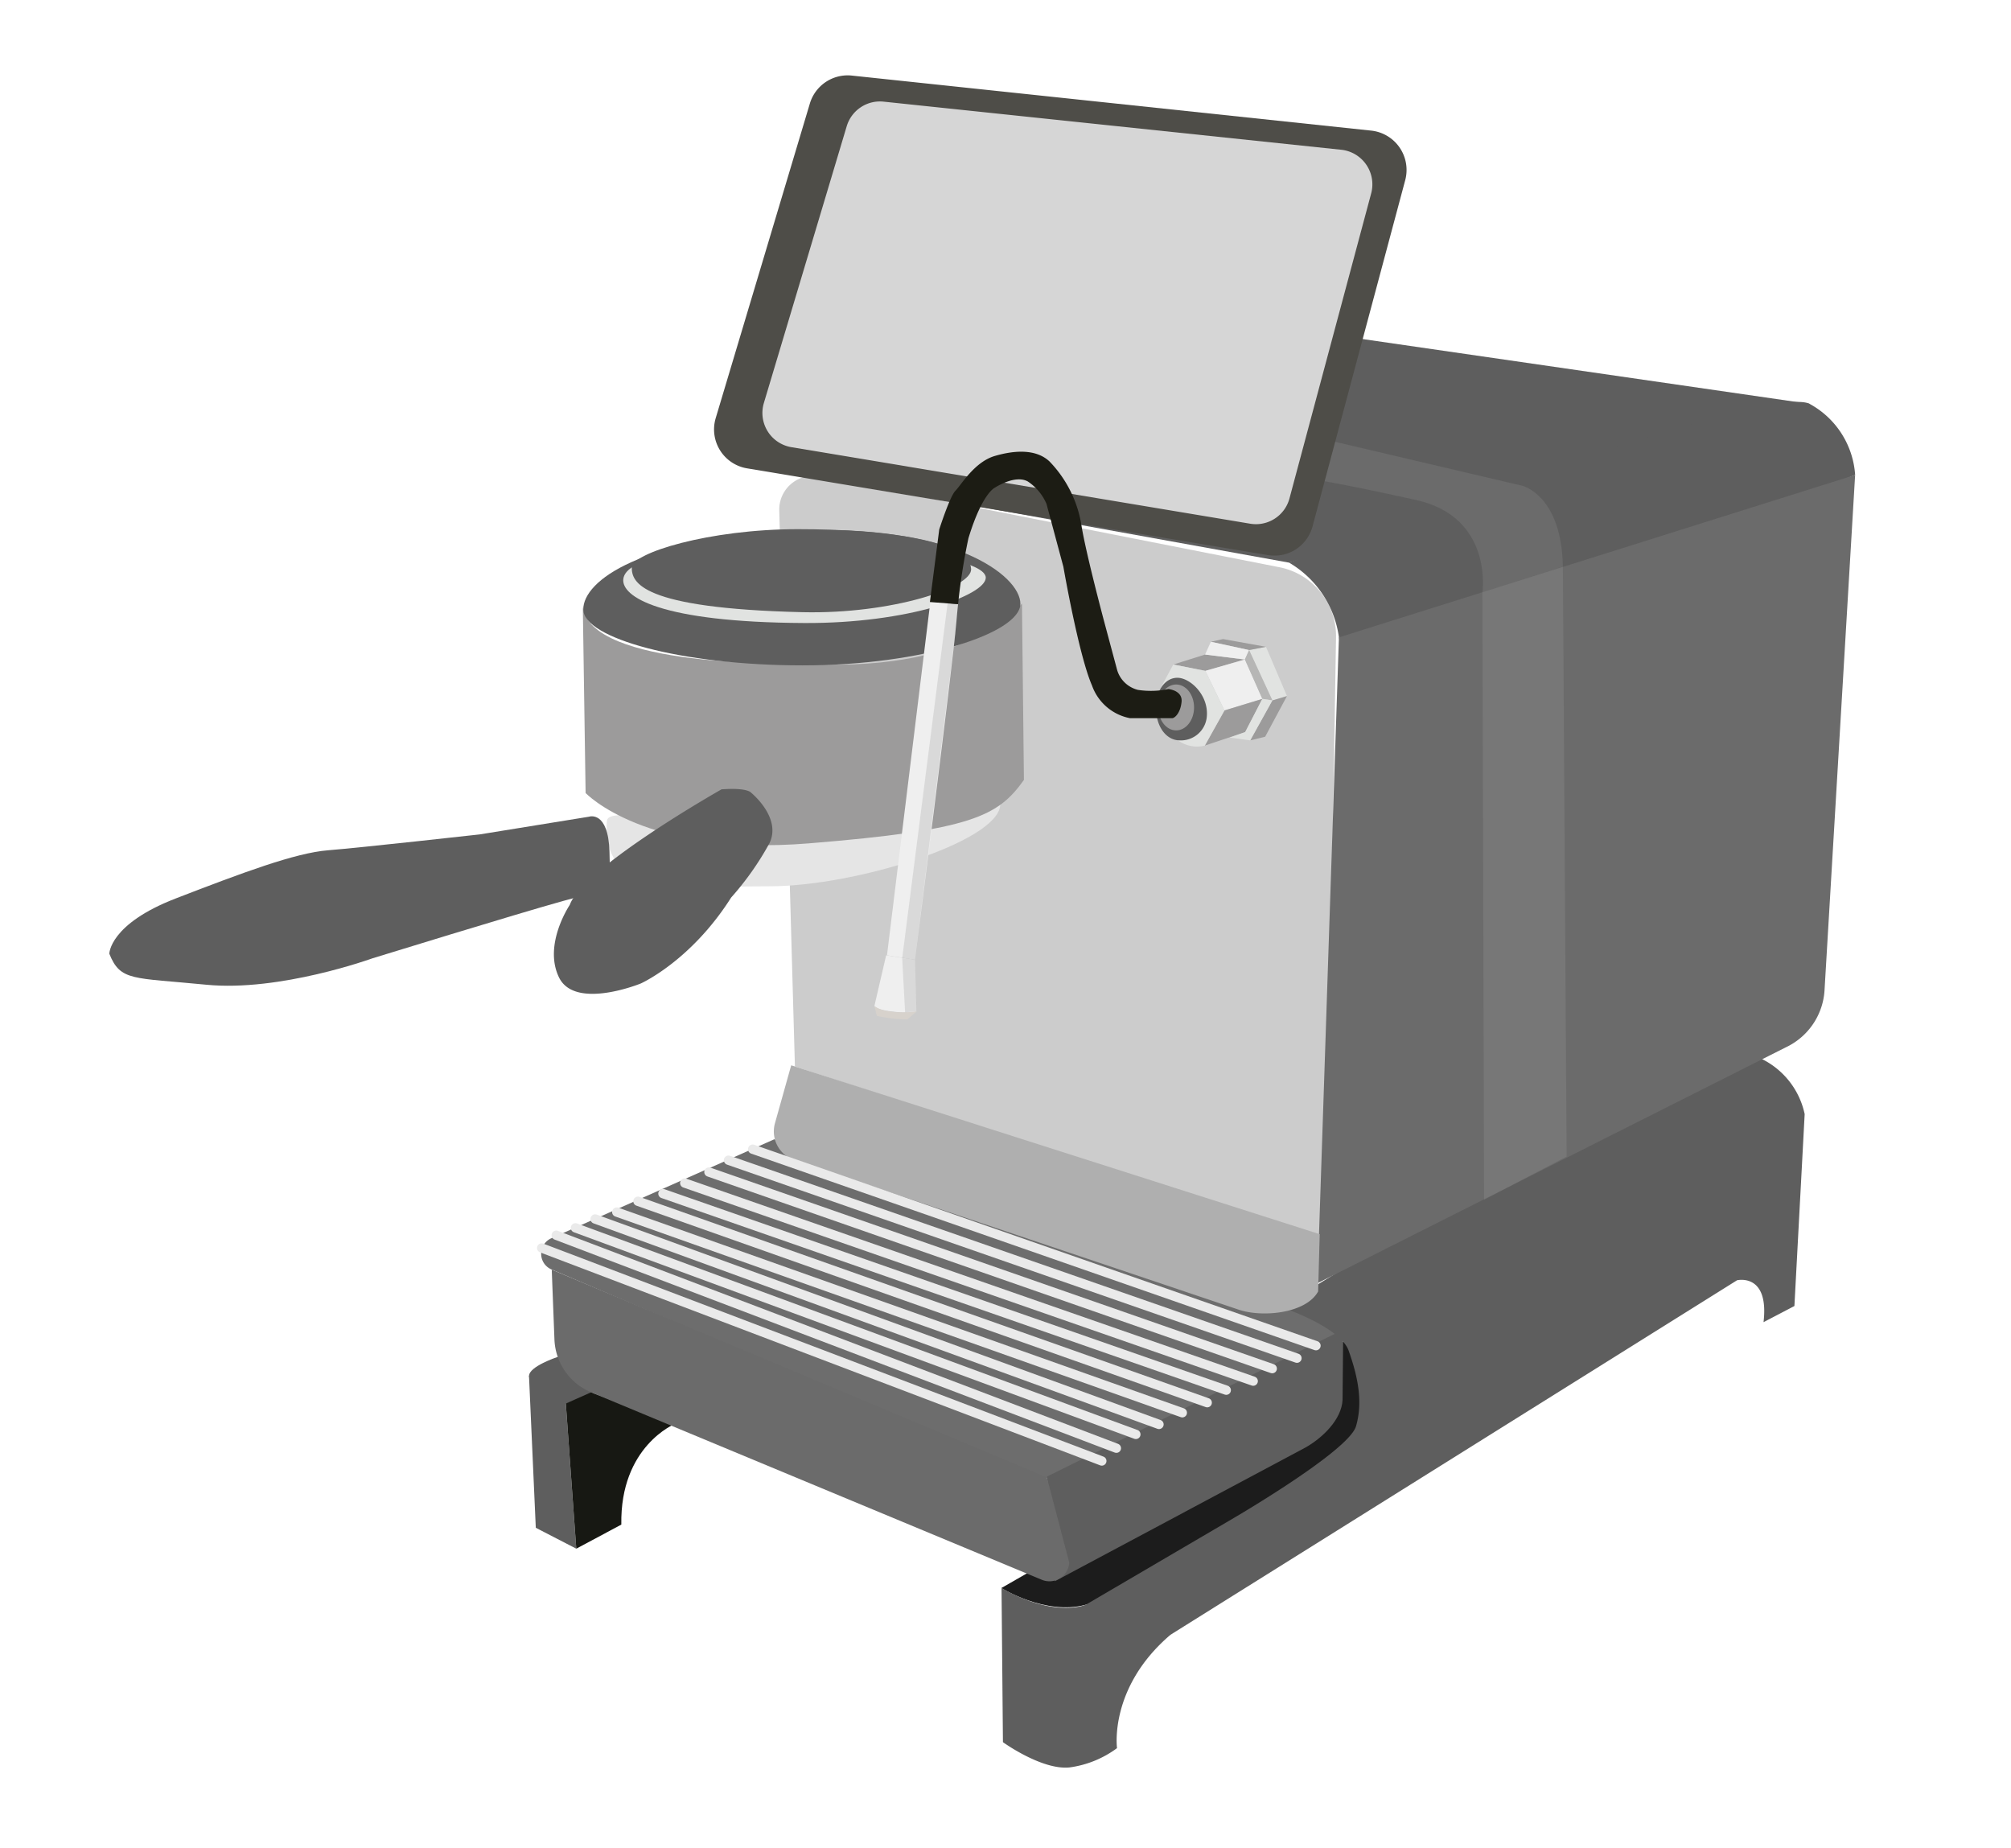 <svg xmlns="http://www.w3.org/2000/svg" viewBox="0 0 215.59 198.12"><defs><style>.cls-1,.cls-18{fill:#fff;}.cls-2{fill:#1c1c1c;}.cls-3{fill:#ccc;}.cls-4{fill:#6d6d6d;}.cls-16,.cls-5{fill:#5e5e5e;}.cls-6{fill:#171813;}.cls-17,.cls-7{fill:none;}.cls-8{fill:#e5e5e5;}.cls-9{fill:#6b6b6b;}.cls-10{fill:#afafaf;}.cls-11{fill:#9c9b9b;}.cls-12{fill:#e1e3e1;}.cls-13{fill:#efefef;}.cls-14{fill:#b6b6b5;}.cls-15{fill:#d7d2cc;}.cls-16{opacity:0.15;}.cls-17{stroke:#eaeaea;stroke-linecap:round;stroke-miterlimit:10;}.cls-18{opacity:0.08;}.cls-19{fill:#4e4d48;}.cls-20{fill:#d6d6d6;}.cls-21{fill:#1c1c14;}</style></defs><g id="Ebene_2" data-name="Ebene 2"><g id="Ebene_2-2" data-name="Ebene 2"><g id="Decent_Espresso" data-name="Decent Espresso"><rect class="cls-1" width="215.59" height="198.12"/><path class="cls-2" d="M110,168.7l-2.65,1.52s4.73,2.95,9,1.8,22-11,28.67-17.87c4.31-4.4-.39-10.77-.39-10.77l-3.24,2.17-1.23,7.15-26.91,15Z"/><path class="cls-3" d="M142.16,132.87,85.22,114.32l-1.68-59.6a3.61,3.61,0,0,1,4.31-3.64L137,60.77a7.53,7.53,0,0,1,6.23,7.55Z"/><path class="cls-4" d="M110,157.73l-50.9-21.67a1.82,1.82,0,0,1,0-3.33L83,122.12l59.89,19.76a.68.68,0,0,1,.15,1.22l-21.53,13.69A12.36,12.36,0,0,1,110,157.73Z"/><path class="cls-5" d="M139.93,155.17l-26.84,14.32-.84-11.22L144,142.52l-.07,7.53C143.83,152.16,141.77,154.14,139.93,155.17Z"/><polygon class="cls-5" points="82.99 50.34 138.2 60.31 194.02 43.29 129.57 33.95 82.99 50.34"/><path class="cls-5" d="M138.2,60.31a11,11,0,0,1,5.34,8c.63,5.51,55.34-17.41,55.34-17.41A9.38,9.38,0,0,0,194,43.29C189.3,40.88,138.2,60.31,138.2,60.31Z"/><path class="cls-5" d="M107.37,170.22l.15,16.52s4.15,3,7.12,2.71a11,11,0,0,0,5.11-2.07s-.9-6.49,5.73-12.15l60.74-38s3.46-.83,2.84,4.49l3.31-1.73,1.1-20.57a8.57,8.57,0,0,0-5.58-6.32c-4.74-1.51-50.55,27-50.55,27s6.33,2.11,7.24,4.67,1.59,5.39.79,8.11S131.78,163,131.78,163l-15.36,9S113.14,173.49,107.37,170.22Z"/><polygon class="cls-5" points="60.66 150.44 61.78 166 57.44 163.76 56.71 147.44 60.66 150.44"/><path class="cls-5" d="M59.72,145.47s-3,1-3,2,1.63,1.89,3.94,3l4.65-1.85-4.62-3.45Z"/><path class="cls-6" d="M66.61,163.42,61.78,166l-1.12-15.56,2.71-1.2,9,3.38S66.46,155,66.61,163.42Z"/><polygon class="cls-7" points="119.45 80.58 109.77 83.64 108.91 65.5 118.72 63.29 119.45 80.58"/><polygon class="cls-7" points="108.68 65.67 89.63 63.91 90.86 56.98 118.42 63.12 108.68 65.67"/><path class="cls-8" d="M65.06,88C64.42,96.18,73.33,95,82.49,95s24.34-4.73,24.74-8.65c.17-1.68-15.49,2.35-24.65,2.35S65.2,86.27,65.06,88Z"/><path class="cls-5" d="M11.72,102.23s0-3.18,7.13-5.93,12.79-4.88,16.32-5.16,16.25-1.7,16.25-1.7l11.73-1.9s2.05-.71,2.19,3.74.07,3.89-5,5.3-20.41,6.14-20.41,6.14S30,106.33,22.1,105.55,12.92,105.2,11.72,102.23Z"/><path class="cls-9" d="M191.81,112.08l-50.58,25.47,2.31-69.23,55.34-17.41-3.28,55.23A7.24,7.24,0,0,1,191.81,112.08Z"/><path class="cls-10" d="M132.73,140.36l-47.54-16a3.25,3.25,0,0,1-2.1-4l1.73-6.17,56.66,18.1-.17,6.14C140,140.81,135.27,141.25,132.73,140.36Z"/><path class="cls-11" d="M62.48,65l.3,20s6.41,6.82,23.92,5.4,20.29-2.91,23.07-6.8l-.21-18.92S104.19,72.48,85,71.08C85,71.08,63.17,71.63,62.48,65Z"/><path class="cls-5" d="M109.39,64.72c0,3.1-10.34,6.6-23.35,6.6s-23.51-2.92-23.51-6,6.19-7.61,22.61-8.42C101.88,56.06,109.39,61.62,109.39,64.72Z"/><path class="cls-12" d="M105.68,61.92c0,1.87-8.26,4.92-19.47,4.86-15.51-.08-19.58-2.84-19.39-4.7.25-2.39,7.35-3.55,18.56-3.55S105.68,60.05,105.68,61.92Z"/><path class="cls-5" d="M104.11,61c.08,2-8.55,4.84-18.07,4.62-17.49-.41-18.31-3.24-18.31-4.79S76,56.72,85.55,56.72,104,58,104.11,61Z"/><path class="cls-5" d="M77.35,84.61S62.5,93,61.08,97c0,0-2.87,4.24-1.15,7.77s8.76.65,8.76.65,5.36-2.38,9.69-9.21a31.22,31.22,0,0,0,4.1-5.81c1.37-2.77-2-5.47-2-5.47S80.06,84.41,77.35,84.61Z"/><path class="cls-9" d="M111.68,169.33,63.37,149.24a6.41,6.41,0,0,1-3.93-5.65l-.29-7.5,53.08,22.26,2.4,9.14A2.13,2.13,0,0,1,111.68,169.33Z"/><polygon class="cls-12" points="133.91 69.68 136.4 75.08 137.97 74.61 135.72 69.33 133.91 69.68"/><polygon class="cls-11" points="136.4 75.08 134.03 79.36 135.63 78.97 137.97 74.61 136.4 75.08"/><polygon class="cls-11" points="129.81 68.79 133.91 69.68 135.72 69.33 131.12 68.5 129.81 68.79"/><polygon class="cls-11" points="125.78 71.23 129.22 71.91 133.46 70.69 129.19 70.16 125.78 71.23"/><polygon class="cls-13" points="129.22 71.91 131.27 76.15 135.33 74.91 133.46 70.69 129.22 71.91"/><polygon class="cls-11" points="131.27 76.15 129.16 79.92 133.49 78.47 135.33 74.91 131.27 76.15"/><polygon class="cls-13" points="129.81 68.79 129.19 70.16 133.46 70.69 133.91 69.68 129.81 68.79"/><polygon class="cls-14" points="133.91 69.68 136.41 75.08 135.33 74.91 133.46 70.69 133.91 69.68"/><polygon class="cls-12" points="136.41 75.07 134.03 79.36 131.83 79.06 133.49 78.47 135.33 74.91 136.41 75.07"/><path class="cls-12" d="M124.44,73.72l1.34-2.49,3.44.68,2.05,4.24-2.11,3.77a3.45,3.45,0,0,1-2.91-.59c-1-1,2.49-4,2.49-4l-2.19-1.87Z"/><path class="cls-13" d="M98.09,102.87l.16,5.55-.3.14s-3.69,0-4.21-.73L95,102.4"/><path class="cls-13" d="M102.71,64.76c-.06.61-.13,1.23-.18,1.89-.45,5.24-4.44,36.22-4.44,36.22l-3-.47,4.65-37.92"/><path class="cls-15" d="M93.74,107.83l.26,1.06a16,16,0,0,0,3.27.38l1-.85S95,108.85,93.74,107.83Z"/><path class="cls-5" d="M129.37,76.89a2.79,2.79,0,0,1-2.88,2.47c-1.39,0-2.34-1.29-2.52-2.85-.27-2.29.86-3.86,2.25-3.86S129.63,74.55,129.37,76.89Z"/><ellipse class="cls-11" cx="126.09" cy="75.83" rx="1.92" ry="2.46"/><polygon class="cls-16" points="98.1 102.83 96.72 102.71 101.6 64.57 102.81 64.73 98.1 102.83"/><polygon class="cls-16" points="98.26 108.42 97.03 108.51 96.72 102.72 98.09 102.83 98.26 108.42"/><line class="cls-17" x1="80.69" y1="123.18" x2="141.08" y2="144.24"/><line class="cls-17" x1="78.1" y1="124.36" x2="139.04" y2="145.58"/><line class="cls-17" x1="76" y1="125.63" x2="136.39" y2="146.7"/><line class="cls-17" x1="73.41" y1="126.81" x2="134.35" y2="148.04"/><line class="cls-17" x1="71.07" y1="127.94" x2="131.46" y2="149.01"/><line class="cls-17" x1="68.39" y1="128.76" x2="129.42" y2="150.35"/><line class="cls-17" x1="66.12" y1="129.92" x2="126.75" y2="151.43"/><line class="cls-17" x1="63.8" y1="130.66" x2="124.25" y2="152.68"/><line class="cls-17" x1="61.69" y1="131.61" x2="121.77" y2="153.75"/><line class="cls-17" x1="59.63" y1="132.4" x2="119.68" y2="155.23"/><line class="cls-17" x1="58.07" y1="133.77" x2="118.12" y2="156.6"/><polygon class="cls-18" points="167.95 123.97 159.1 128.6 158.92 63.53 167.55 60.71 167.95 123.97"/><path class="cls-18" d="M158.92,63.53s1.21-8.08-7.09-9.93-12.06-2.4-12.06-2.4l.86-4.43,22.58,5.3s4.19,1,4.34,8.64"/><path class="cls-19" d="M135.93,59.5,80.08,50.2a4.23,4.23,0,0,1-3.35-5.39L86.82,11.1a4.23,4.23,0,0,1,4.49-3L147,14a4.24,4.24,0,0,1,3.65,5.3l-9.95,37.17A4.23,4.23,0,0,1,135.93,59.5Z"/><path class="cls-20" d="M134,56.13,84.89,47.94a3.72,3.72,0,0,1-3-4.74l8.88-29.66a3.72,3.72,0,0,1,4-2.64l49,5.15A3.73,3.73,0,0,1,147,20.72l-8.76,32.7A3.72,3.72,0,0,1,134,56.13Z"/><path class="cls-21" d="M102.71,64.76a68,68,0,0,1,1.11-7.06c1.48-4.87,2.84-5.43,2.84-5.43s2.16-1.43,3.53-.66a5.47,5.47,0,0,1,2,2.4L114,60.75s1.64,9.47,3.07,12.73a5.4,5.4,0,0,0,4.07,3.5s4.3,0,4.53,0,.87-.49,1-1.74-1.41-1.38-1.41-1.38a9.32,9.32,0,0,1-3.26.09,3.11,3.11,0,0,1-2.23-2.11l-1.34-5s-1.93-7.19-2.47-10.38a12.74,12.74,0,0,0-3.45-7c-1.41-1.32-3.65-1.23-5.85-.59s-3.62,3.12-4.23,3.73-1.74,4.16-1.74,4.16l-1,7.77"/></g></g></g></svg>